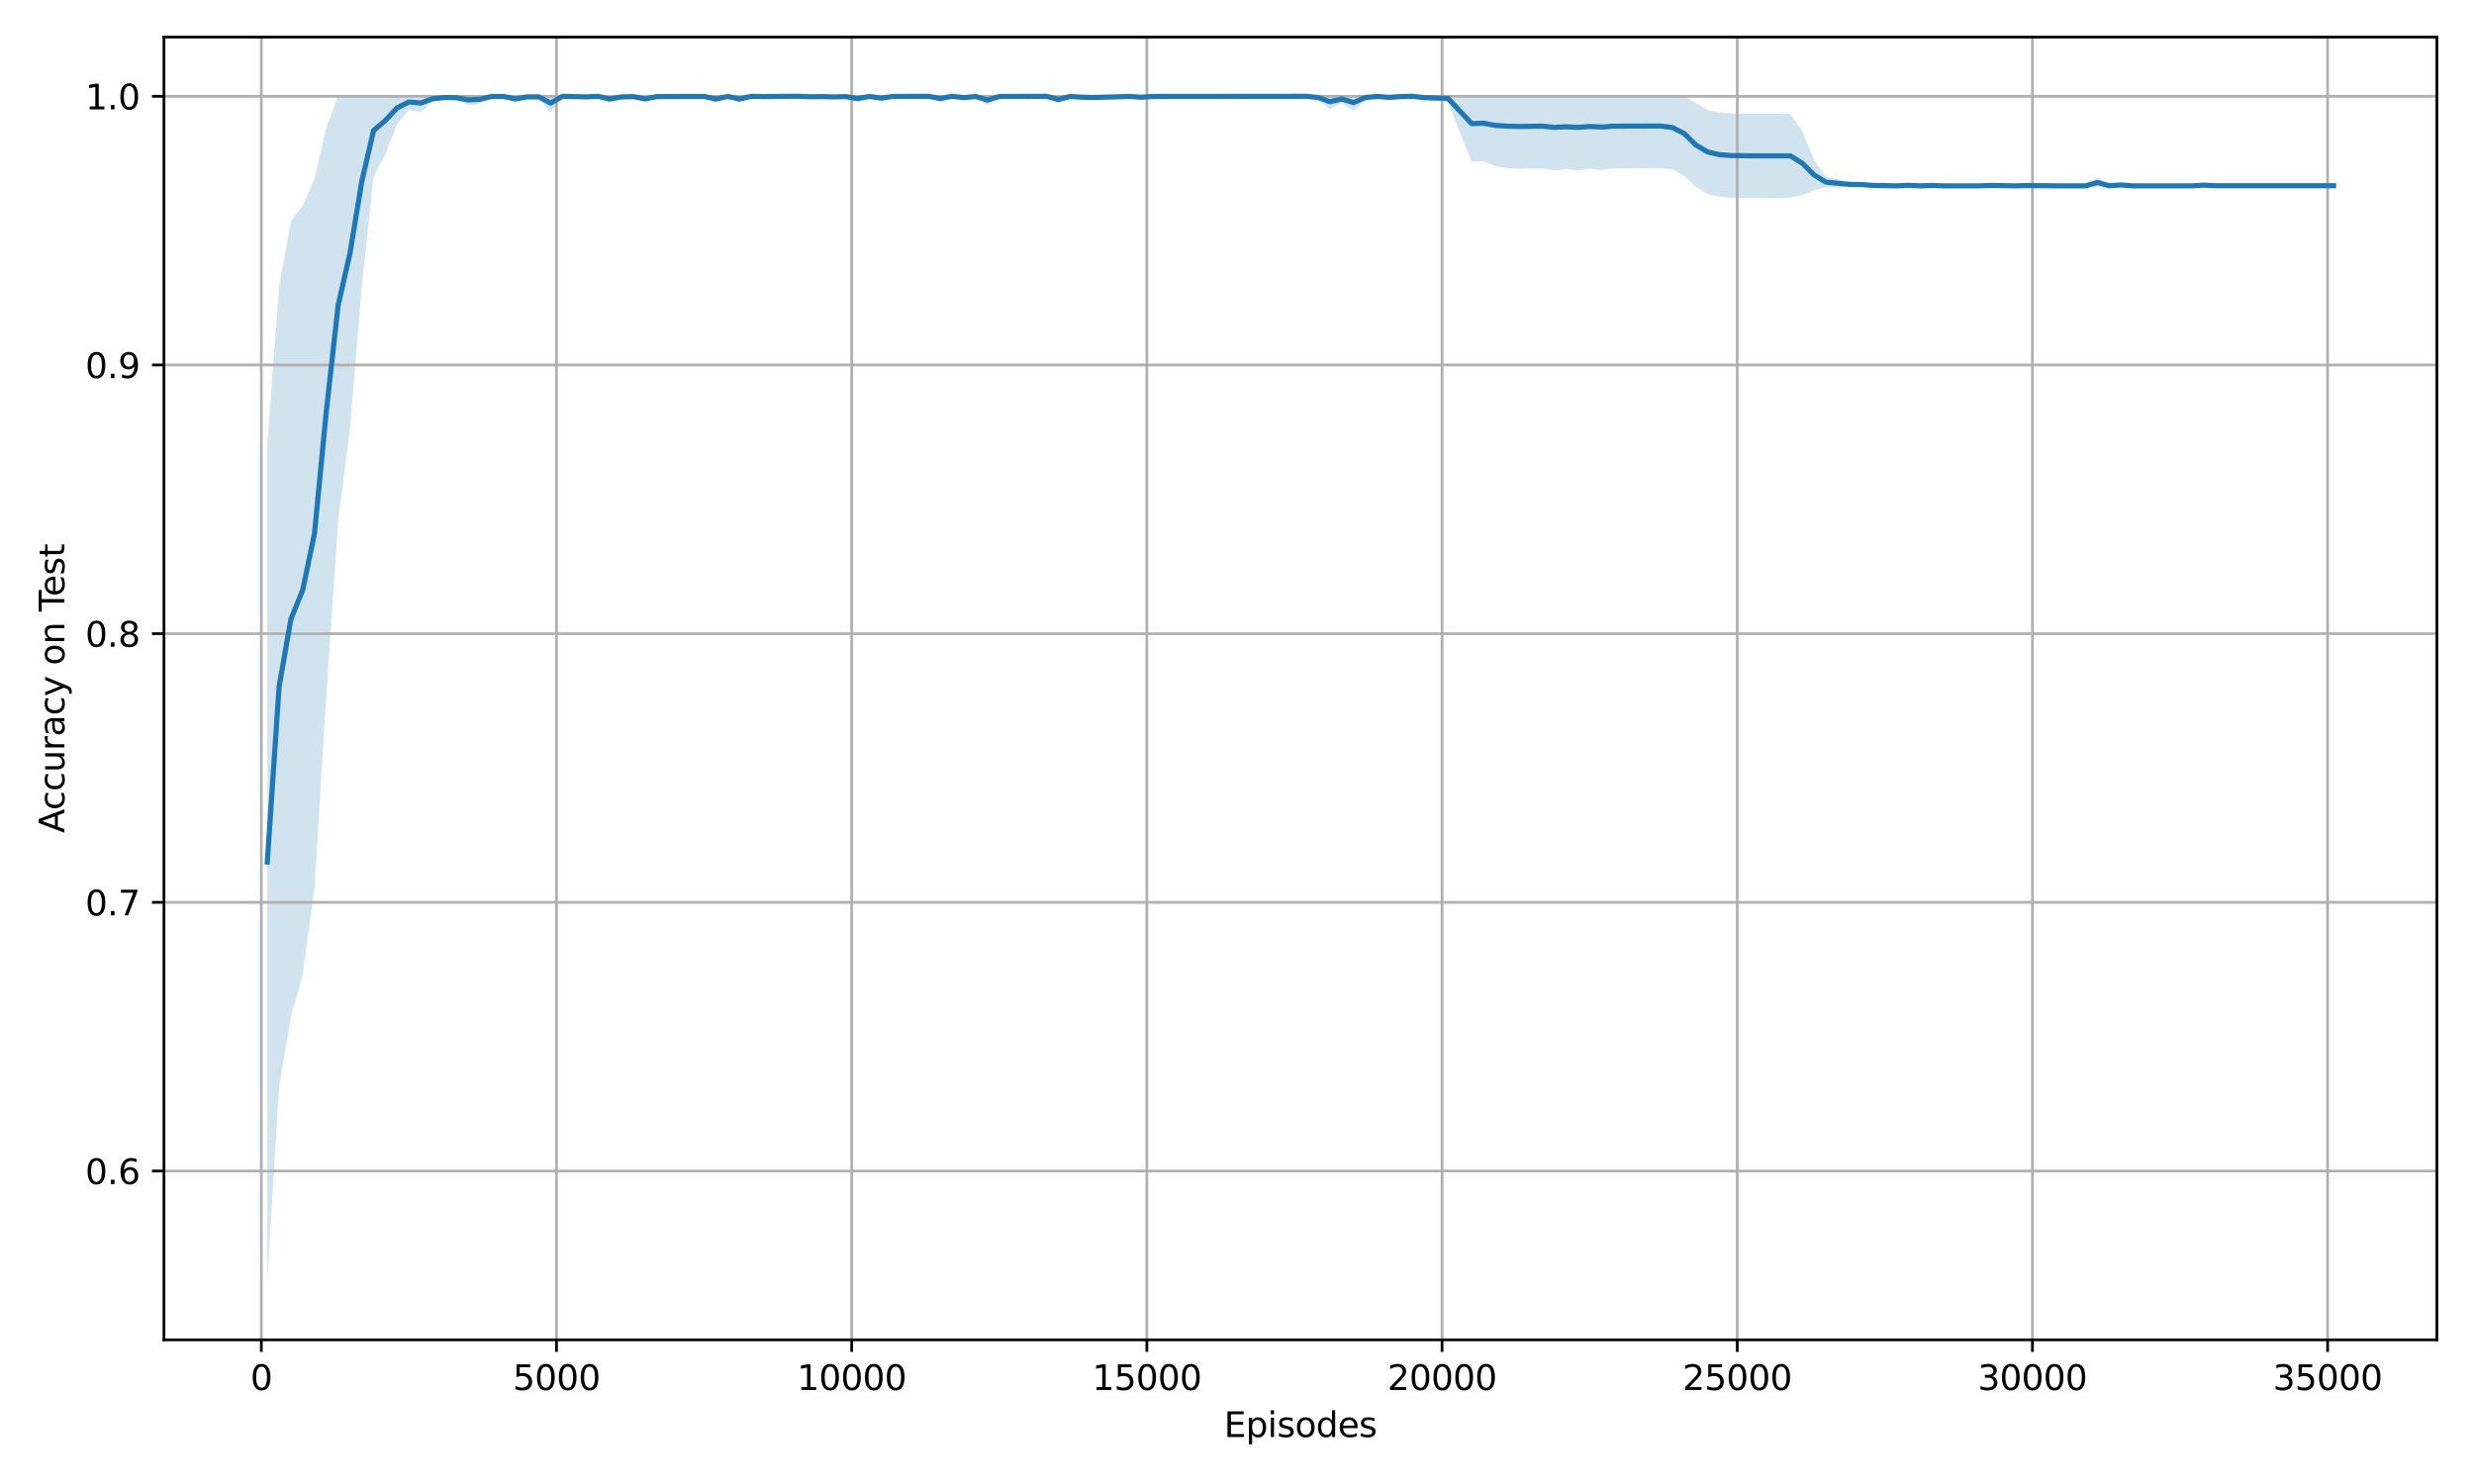 <?xml version="1.0" encoding="utf-8" standalone="no"?>
<!DOCTYPE svg PUBLIC "-//W3C//DTD SVG 1.1//EN"
  "http://www.w3.org/Graphics/SVG/1.1/DTD/svg11.dtd">
<svg xmlns:xlink="http://www.w3.org/1999/xlink" width="720pt" height="432pt" viewBox="0 0 720 432" xmlns="http://www.w3.org/2000/svg" version="1.1">
 <defs>
  <style type="text/css">*{stroke-linejoin: round; stroke-linecap: butt}</style>
 </defs>
 <g id="figure_1">
  <g id="patch_1">
   <path d="M 0 432 
L 720 432 
L 720 0 
L 0 0 
z
" style="fill: #ffffff"/>
  </g>
  <g id="axes_1">
   <g id="patch_2">
    <path d="M 47.72 390.04 
L 709.2 390.04 
L 709.2 10.8 
L 47.72 10.8 
z
" style="fill: #ffffff"/>
   </g>
   <g id="FillBetweenPolyCollection_1">
    <path d="M 77.787 129.093 
L 77.787 372.802 
L 81.224 316.399 
L 84.66 296.105 
L 88.096 283.718 
L 91.532 258.458 
L 94.969 202.403 
L 98.405 151.852 
L 101.841 125.046 
L 105.277 83.655 
L 108.714 51.443 
L 112.15 44.942 
L 115.586 36.038 
L 119.022 32.024 
L 122.459 32.669 
L 125.895 29.655 
L 129.331 28.877 
L 132.767 28.982 
L 136.204 30.556 
L 139.64 30.136 
L 143.076 28.143 
L 146.512 28.143 
L 149.949 29.822 
L 153.385 28.458 
L 156.821 28.458 
L 160.258 32.759 
L 163.694 28.038 
L 167.13 28.143 
L 170.566 28.458 
L 174.003 28.038 
L 177.439 29.926 
L 180.875 28.458 
L 184.311 28.248 
L 187.748 29.822 
L 191.184 28.248 
L 194.62 28.143 
L 198.056 28.143 
L 201.493 28.143 
L 204.929 28.143 
L 208.365 29.926 
L 211.801 28.143 
L 215.238 29.926 
L 218.674 28.038 
L 222.11 28.248 
L 225.546 28.038 
L 228.983 28.038 
L 232.419 28.038 
L 235.855 28.353 
L 239.291 28.248 
L 242.728 28.458 
L 246.164 28.248 
L 249.6 29.612 
L 253.037 28.143 
L 256.473 29.297 
L 259.909 28.143 
L 263.345 28.143 
L 266.782 28.038 
L 270.218 28.038 
L 273.654 29.612 
L 277.09 28.038 
L 280.527 28.982 
L 283.963 28.143 
L 287.399 30.661 
L 290.835 28.143 
L 294.272 28.143 
L 297.708 28.038 
L 301.144 28.038 
L 304.58 28.038 
L 308.017 30.241 
L 311.453 28.143 
L 314.889 28.668 
L 318.325 28.877 
L 321.762 28.668 
L 325.198 28.458 
L 328.634 28.143 
L 332.07 28.668 
L 335.507 28.143 
L 338.943 28.143 
L 342.379 28.038 
L 345.816 28.143 
L 349.252 28.038 
L 352.688 28.143 
L 356.124 28.143 
L 359.561 28.038 
L 362.997 28.143 
L 366.433 28.038 
L 369.869 28.038 
L 373.306 28.143 
L 376.742 28.038 
L 380.178 28.038 
L 383.614 28.877 
L 387.051 31.815 
L 390.487 29.926 
L 393.923 32.444 
L 397.359 28.877 
L 400.796 28.143 
L 404.232 28.773 
L 407.668 28.248 
L 411.104 28.038 
L 414.541 28.982 
L 417.977 29.297 
L 421.413 29.507 
L 424.85 38.528 
L 428.286 47.024 
L 431.722 46.921 
L 435.158 48.406 
L 438.595 48.931 
L 442.031 49.14 
L 445.467 49.019 
L 448.903 49.019 
L 452.34 49.647 
L 455.776 49.192 
L 459.212 49.62 
L 462.648 49.106 
L 466.085 49.56 
L 469.521 49.019 
L 472.957 49.019 
L 476.393 48.957 
L 479.83 49.019 
L 483.266 48.914 
L 486.702 49.287 
L 490.138 51.148 
L 493.575 54.476 
L 497.011 56.474 
L 500.447 57.318 
L 503.883 57.579 
L 507.32 57.604 
L 510.756 57.604 
L 514.192 57.666 
L 517.629 57.709 
L 521.065 57.543 
L 524.501 56.845 
L 527.937 55.362 
L 531.374 54.559 
L 534.81 54.433 
L 538.246 54.289 
L 541.682 54.271 
L 545.119 54.163 
L 548.555 54.145 
L 551.991 54.109 
L 555.427 54.181 
L 558.864 54.109 
L 562.3 54.163 
L 565.736 54.109 
L 569.172 54.109 
L 572.609 54.109 
L 576.045 54.109 
L 579.481 54.163 
L 582.917 54.127 
L 586.354 54.109 
L 589.79 54.145 
L 593.226 54.127 
L 596.662 54.109 
L 600.099 54.109 
L 603.535 54.127 
L 606.971 54.109 
L 610.408 54.523 
L 613.844 54.127 
L 617.28 54.217 
L 620.716 54.109 
L 624.153 54.109 
L 627.589 54.109 
L 631.025 54.109 
L 634.461 54.127 
L 637.898 54.109 
L 641.334 54.199 
L 644.77 54.127 
L 648.206 54.127 
L 651.643 54.109 
L 655.079 54.109 
L 658.515 54.109 
L 661.951 54.109 
L 665.388 54.109 
L 668.824 54.127 
L 672.26 54.109 
L 675.696 54.109 
L 679.133 54.127 
L 679.133 54.005 
L 679.133 54.005 
L 675.696 54.109 
L 672.26 54.109 
L 668.824 54.005 
L 665.388 54.109 
L 661.951 54.109 
L 658.515 54.109 
L 655.079 54.109 
L 651.643 54.109 
L 648.206 54.005 
L 644.77 54.005 
L 641.334 53.585 
L 637.898 54.109 
L 634.461 54.005 
L 631.025 54.109 
L 627.589 54.109 
L 624.153 54.109 
L 620.716 54.109 
L 617.28 53.48 
L 613.844 54.005 
L 610.408 51.697 
L 606.971 54.109 
L 603.535 54.005 
L 600.099 54.109 
L 596.662 54.109 
L 593.226 54.005 
L 589.79 53.9 
L 586.354 54.109 
L 582.917 54.005 
L 579.481 53.795 
L 576.045 54.109 
L 572.609 54.109 
L 569.172 54.109 
L 565.736 54.109 
L 562.3 53.795 
L 558.864 54.109 
L 555.427 53.69 
L 551.991 54.109 
L 548.555 53.9 
L 545.119 53.795 
L 541.682 53.165 
L 538.246 53.06 
L 534.81 52.221 
L 531.374 51.487 
L 527.937 46.513 
L 524.501 38.164 
L 521.065 33.208 
L 517.629 33.129 
L 514.192 33.085 
L 510.756 33.147 
L 507.32 33.147 
L 503.883 32.999 
L 500.447 32.738 
L 497.011 32.017 
L 493.575 30.018 
L 490.138 28.038 
L 486.702 28.038 
L 483.266 28.038 
L 479.83 28.038 
L 476.393 28.038 
L 472.957 28.038 
L 469.521 28.038 
L 466.085 28.038 
L 462.648 28.038 
L 459.212 28.038 
L 455.776 28.038 
L 452.34 28.038 
L 448.903 28.038 
L 445.467 28.038 
L 442.031 28.038 
L 438.595 28.038 
L 435.158 28.038 
L 431.722 28.038 
L 428.286 28.038 
L 424.85 28.038 
L 421.413 28.038 
L 417.977 28.038 
L 414.541 28.038 
L 411.104 28.038 
L 407.668 28.038 
L 404.232 28.038 
L 400.796 28.038 
L 397.359 28.038 
L 393.923 28.038 
L 390.487 28.038 
L 387.051 28.038 
L 383.614 28.038 
L 380.178 28.038 
L 376.742 28.038 
L 373.306 28.038 
L 369.869 28.038 
L 366.433 28.038 
L 362.997 28.038 
L 359.561 28.038 
L 356.124 28.038 
L 352.688 28.038 
L 349.252 28.038 
L 345.816 28.038 
L 342.379 28.038 
L 338.943 28.038 
L 335.507 28.038 
L 332.07 28.038 
L 328.634 28.038 
L 325.198 28.038 
L 321.762 28.038 
L 318.325 28.038 
L 314.889 28.038 
L 311.453 28.038 
L 308.017 28.038 
L 304.58 28.038 
L 301.144 28.038 
L 297.708 28.038 
L 294.272 28.038 
L 290.835 28.038 
L 287.399 28.038 
L 283.963 28.038 
L 280.527 28.038 
L 277.09 28.038 
L 273.654 28.038 
L 270.218 28.038 
L 266.782 28.038 
L 263.345 28.038 
L 259.909 28.038 
L 256.473 28.038 
L 253.037 28.038 
L 249.6 28.038 
L 246.164 28.038 
L 242.728 28.038 
L 239.291 28.038 
L 235.855 28.038 
L 232.419 28.038 
L 228.983 28.038 
L 225.546 28.038 
L 222.11 28.038 
L 218.674 28.038 
L 215.238 28.038 
L 211.801 28.038 
L 208.365 28.038 
L 204.929 28.038 
L 201.493 28.038 
L 198.056 28.038 
L 194.62 28.038 
L 191.184 28.038 
L 187.748 28.038 
L 184.311 28.038 
L 180.875 28.038 
L 177.439 28.038 
L 174.003 28.038 
L 170.566 28.038 
L 167.13 28.038 
L 163.694 28.038 
L 160.258 28.038 
L 156.821 28.038 
L 153.385 28.038 
L 149.949 28.038 
L 146.512 28.038 
L 143.076 28.038 
L 139.64 28.038 
L 136.204 28.038 
L 132.767 28.038 
L 129.331 28.038 
L 125.895 28.038 
L 122.459 28.038 
L 119.022 28.038 
L 115.586 28.038 
L 112.15 28.038 
L 108.714 28.038 
L 105.277 28.038 
L 101.841 28.038 
L 98.405 28.038 
L 94.969 37.041 
L 91.532 52.074 
L 88.096 59.837 
L 84.66 64.396 
L 81.224 83.384 
L 77.787 129.093 
z
" clip-path="url(#pc833664d82)" style="fill: #1f77b4; fill-opacity: 0.2"/>
   </g>
   <g id="matplotlib.axis_1">
    <g id="xtick_1">
     <g id="line2d_1">
      <path d="M 76.052 390.04 
L 76.052 10.8 
" clip-path="url(#pc833664d82)" style="fill: none; stroke: #b0b0b0; stroke-width: 0.8; stroke-linecap: square"/>
     </g>
     <g id="line2d_2">
      <defs>
       <path id="m1f558174e9" d="M 0 0 
L 0 3.5 
" style="stroke: #000000; stroke-width: 0.8"/>
      </defs>
      <g>
       <use xlink:href="#m1f558174e9" x="76.052" y="390.04" style="stroke: #000000; stroke-width: 0.8"/>
      </g>
     </g>
     <g id="text_1">
      <!-- 0 -->
      <g transform="translate(72.871 404.638) scale(0.1 -0.1)">
       <defs>
        <path id="DejaVuSans-30" d="M 2034 4250 
Q 1547 4250 1301 3770 
Q 1056 3291 1056 2328 
Q 1056 1369 1301 889 
Q 1547 409 2034 409 
Q 2525 409 2770 889 
Q 3016 1369 3016 2328 
Q 3016 3291 2770 3770 
Q 2525 4250 2034 4250 
z
M 2034 4750 
Q 2819 4750 3233 4129 
Q 3647 3509 3647 2328 
Q 3647 1150 3233 529 
Q 2819 -91 2034 -91 
Q 1250 -91 836 529 
Q 422 1150 422 2328 
Q 422 3509 836 4129 
Q 1250 4750 2034 4750 
z
" transform="scale(0.016)"/>
       </defs>
       <use xlink:href="#DejaVuSans-30"/>
      </g>
     </g>
    </g>
    <g id="xtick_2">
     <g id="line2d_3">
      <path d="M 161.958 390.04 
L 161.958 10.8 
" clip-path="url(#pc833664d82)" style="fill: none; stroke: #b0b0b0; stroke-width: 0.8; stroke-linecap: square"/>
     </g>
     <g id="line2d_4">
      <g>
       <use xlink:href="#m1f558174e9" x="161.958" y="390.04" style="stroke: #000000; stroke-width: 0.8"/>
      </g>
     </g>
     <g id="text_2">
      <!-- 5000 -->
      <g transform="translate(149.233 404.638) scale(0.1 -0.1)">
       <defs>
        <path id="DejaVuSans-35" d="M 691 4666 
L 3169 4666 
L 3169 4134 
L 1269 4134 
L 1269 2991 
Q 1406 3038 1543 3061 
Q 1681 3084 1819 3084 
Q 2600 3084 3056 2656 
Q 3513 2228 3513 1497 
Q 3513 744 3044 326 
Q 2575 -91 1722 -91 
Q 1428 -91 1123 -41 
Q 819 9 494 109 
L 494 744 
Q 775 591 1075 516 
Q 1375 441 1709 441 
Q 2250 441 2565 725 
Q 2881 1009 2881 1497 
Q 2881 1984 2565 2268 
Q 2250 2553 1709 2553 
Q 1456 2553 1204 2497 
Q 953 2441 691 2322 
L 691 4666 
z
" transform="scale(0.016)"/>
       </defs>
       <use xlink:href="#DejaVuSans-35"/>
       <use xlink:href="#DejaVuSans-30" transform="translate(63.623 0)"/>
       <use xlink:href="#DejaVuSans-30" transform="translate(127.246 0)"/>
       <use xlink:href="#DejaVuSans-30" transform="translate(190.869 0)"/>
      </g>
     </g>
    </g>
    <g id="xtick_3">
     <g id="line2d_5">
      <path d="M 247.865 390.04 
L 247.865 10.8 
" clip-path="url(#pc833664d82)" style="fill: none; stroke: #b0b0b0; stroke-width: 0.8; stroke-linecap: square"/>
     </g>
     <g id="line2d_6">
      <g>
       <use xlink:href="#m1f558174e9" x="247.865" y="390.04" style="stroke: #000000; stroke-width: 0.8"/>
      </g>
     </g>
     <g id="text_3">
      <!-- 10000 -->
      <g transform="translate(231.959 404.638) scale(0.1 -0.1)">
       <defs>
        <path id="DejaVuSans-31" d="M 794 531 
L 1825 531 
L 1825 4091 
L 703 3866 
L 703 4441 
L 1819 4666 
L 2450 4666 
L 2450 531 
L 3481 531 
L 3481 0 
L 794 0 
L 794 531 
z
" transform="scale(0.016)"/>
       </defs>
       <use xlink:href="#DejaVuSans-31"/>
       <use xlink:href="#DejaVuSans-30" transform="translate(63.623 0)"/>
       <use xlink:href="#DejaVuSans-30" transform="translate(127.246 0)"/>
       <use xlink:href="#DejaVuSans-30" transform="translate(190.869 0)"/>
       <use xlink:href="#DejaVuSans-30" transform="translate(254.492 0)"/>
      </g>
     </g>
    </g>
    <g id="xtick_4">
     <g id="line2d_7">
      <path d="M 333.771 390.04 
L 333.771 10.8 
" clip-path="url(#pc833664d82)" style="fill: none; stroke: #b0b0b0; stroke-width: 0.8; stroke-linecap: square"/>
     </g>
     <g id="line2d_8">
      <g>
       <use xlink:href="#m1f558174e9" x="333.771" y="390.04" style="stroke: #000000; stroke-width: 0.8"/>
      </g>
     </g>
     <g id="text_4">
      <!-- 15000 -->
      <g transform="translate(317.865 404.638) scale(0.1 -0.1)">
       <use xlink:href="#DejaVuSans-31"/>
       <use xlink:href="#DejaVuSans-35" transform="translate(63.623 0)"/>
       <use xlink:href="#DejaVuSans-30" transform="translate(127.246 0)"/>
       <use xlink:href="#DejaVuSans-30" transform="translate(190.869 0)"/>
       <use xlink:href="#DejaVuSans-30" transform="translate(254.492 0)"/>
      </g>
     </g>
    </g>
    <g id="xtick_5">
     <g id="line2d_9">
      <path d="M 419.678 390.04 
L 419.678 10.8 
" clip-path="url(#pc833664d82)" style="fill: none; stroke: #b0b0b0; stroke-width: 0.8; stroke-linecap: square"/>
     </g>
     <g id="line2d_10">
      <g>
       <use xlink:href="#m1f558174e9" x="419.678" y="390.04" style="stroke: #000000; stroke-width: 0.8"/>
      </g>
     </g>
     <g id="text_5">
      <!-- 20000 -->
      <g transform="translate(403.772 404.638) scale(0.1 -0.1)">
       <defs>
        <path id="DejaVuSans-32" d="M 1228 531 
L 3431 531 
L 3431 0 
L 469 0 
L 469 531 
Q 828 903 1448 1529 
Q 2069 2156 2228 2338 
Q 2531 2678 2651 2914 
Q 2772 3150 2772 3378 
Q 2772 3750 2511 3984 
Q 2250 4219 1831 4219 
Q 1534 4219 1204 4116 
Q 875 4013 500 3803 
L 500 4441 
Q 881 4594 1212 4672 
Q 1544 4750 1819 4750 
Q 2544 4750 2975 4387 
Q 3406 4025 3406 3419 
Q 3406 3131 3298 2873 
Q 3191 2616 2906 2266 
Q 2828 2175 2409 1742 
Q 1991 1309 1228 531 
z
" transform="scale(0.016)"/>
       </defs>
       <use xlink:href="#DejaVuSans-32"/>
       <use xlink:href="#DejaVuSans-30" transform="translate(63.623 0)"/>
       <use xlink:href="#DejaVuSans-30" transform="translate(127.246 0)"/>
       <use xlink:href="#DejaVuSans-30" transform="translate(190.869 0)"/>
       <use xlink:href="#DejaVuSans-30" transform="translate(254.492 0)"/>
      </g>
     </g>
    </g>
    <g id="xtick_6">
     <g id="line2d_11">
      <path d="M 505.584 390.04 
L 505.584 10.8 
" clip-path="url(#pc833664d82)" style="fill: none; stroke: #b0b0b0; stroke-width: 0.8; stroke-linecap: square"/>
     </g>
     <g id="line2d_12">
      <g>
       <use xlink:href="#m1f558174e9" x="505.584" y="390.04" style="stroke: #000000; stroke-width: 0.8"/>
      </g>
     </g>
     <g id="text_6">
      <!-- 25000 -->
      <g transform="translate(489.678 404.638) scale(0.1 -0.1)">
       <use xlink:href="#DejaVuSans-32"/>
       <use xlink:href="#DejaVuSans-35" transform="translate(63.623 0)"/>
       <use xlink:href="#DejaVuSans-30" transform="translate(127.246 0)"/>
       <use xlink:href="#DejaVuSans-30" transform="translate(190.869 0)"/>
       <use xlink:href="#DejaVuSans-30" transform="translate(254.492 0)"/>
      </g>
     </g>
    </g>
    <g id="xtick_7">
     <g id="line2d_13">
      <path d="M 591.491 390.04 
L 591.491 10.8 
" clip-path="url(#pc833664d82)" style="fill: none; stroke: #b0b0b0; stroke-width: 0.8; stroke-linecap: square"/>
     </g>
     <g id="line2d_14">
      <g>
       <use xlink:href="#m1f558174e9" x="591.491" y="390.04" style="stroke: #000000; stroke-width: 0.8"/>
      </g>
     </g>
     <g id="text_7">
      <!-- 30000 -->
      <g transform="translate(575.585 404.638) scale(0.1 -0.1)">
       <defs>
        <path id="DejaVuSans-33" d="M 2597 2516 
Q 3050 2419 3304 2112 
Q 3559 1806 3559 1356 
Q 3559 666 3084 287 
Q 2609 -91 1734 -91 
Q 1441 -91 1130 -33 
Q 819 25 488 141 
L 488 750 
Q 750 597 1062 519 
Q 1375 441 1716 441 
Q 2309 441 2620 675 
Q 2931 909 2931 1356 
Q 2931 1769 2642 2001 
Q 2353 2234 1838 2234 
L 1294 2234 
L 1294 2753 
L 1863 2753 
Q 2328 2753 2575 2939 
Q 2822 3125 2822 3475 
Q 2822 3834 2567 4026 
Q 2313 4219 1838 4219 
Q 1578 4219 1281 4162 
Q 984 4106 628 3988 
L 628 4550 
Q 988 4650 1302 4700 
Q 1616 4750 1894 4750 
Q 2613 4750 3031 4423 
Q 3450 4097 3450 3541 
Q 3450 3153 3228 2886 
Q 3006 2619 2597 2516 
z
" transform="scale(0.016)"/>
       </defs>
       <use xlink:href="#DejaVuSans-33"/>
       <use xlink:href="#DejaVuSans-30" transform="translate(63.623 0)"/>
       <use xlink:href="#DejaVuSans-30" transform="translate(127.246 0)"/>
       <use xlink:href="#DejaVuSans-30" transform="translate(190.869 0)"/>
       <use xlink:href="#DejaVuSans-30" transform="translate(254.492 0)"/>
      </g>
     </g>
    </g>
    <g id="xtick_8">
     <g id="line2d_15">
      <path d="M 677.397 390.04 
L 677.397 10.8 
" clip-path="url(#pc833664d82)" style="fill: none; stroke: #b0b0b0; stroke-width: 0.8; stroke-linecap: square"/>
     </g>
     <g id="line2d_16">
      <g>
       <use xlink:href="#m1f558174e9" x="677.397" y="390.04" style="stroke: #000000; stroke-width: 0.8"/>
      </g>
     </g>
     <g id="text_8">
      <!-- 35000 -->
      <g transform="translate(661.491 404.638) scale(0.1 -0.1)">
       <use xlink:href="#DejaVuSans-33"/>
       <use xlink:href="#DejaVuSans-35" transform="translate(63.623 0)"/>
       <use xlink:href="#DejaVuSans-30" transform="translate(127.246 0)"/>
       <use xlink:href="#DejaVuSans-30" transform="translate(190.869 0)"/>
       <use xlink:href="#DejaVuSans-30" transform="translate(254.492 0)"/>
      </g>
     </g>
    </g>
    <g id="text_9">
     <!-- Episodes -->
     <g transform="translate(356.218 418.317) scale(0.1 -0.1)">
      <defs>
       <path id="DejaVuSans-45" d="M 628 4666 
L 3578 4666 
L 3578 4134 
L 1259 4134 
L 1259 2753 
L 3481 2753 
L 3481 2222 
L 1259 2222 
L 1259 531 
L 3634 531 
L 3634 0 
L 628 0 
L 628 4666 
z
" transform="scale(0.016)"/>
       <path id="DejaVuSans-70" d="M 1159 525 
L 1159 -1331 
L 581 -1331 
L 581 3500 
L 1159 3500 
L 1159 2969 
Q 1341 3281 1617 3432 
Q 1894 3584 2278 3584 
Q 2916 3584 3314 3078 
Q 3713 2572 3713 1747 
Q 3713 922 3314 415 
Q 2916 -91 2278 -91 
Q 1894 -91 1617 61 
Q 1341 213 1159 525 
z
M 3116 1747 
Q 3116 2381 2855 2742 
Q 2594 3103 2138 3103 
Q 1681 3103 1420 2742 
Q 1159 2381 1159 1747 
Q 1159 1113 1420 752 
Q 1681 391 2138 391 
Q 2594 391 2855 752 
Q 3116 1113 3116 1747 
z
" transform="scale(0.016)"/>
       <path id="DejaVuSans-69" d="M 603 3500 
L 1178 3500 
L 1178 0 
L 603 0 
L 603 3500 
z
M 603 4863 
L 1178 4863 
L 1178 4134 
L 603 4134 
L 603 4863 
z
" transform="scale(0.016)"/>
       <path id="DejaVuSans-73" d="M 2834 3397 
L 2834 2853 
Q 2591 2978 2328 3040 
Q 2066 3103 1784 3103 
Q 1356 3103 1142 2972 
Q 928 2841 928 2578 
Q 928 2378 1081 2264 
Q 1234 2150 1697 2047 
L 1894 2003 
Q 2506 1872 2764 1633 
Q 3022 1394 3022 966 
Q 3022 478 2636 193 
Q 2250 -91 1575 -91 
Q 1294 -91 989 -36 
Q 684 19 347 128 
L 347 722 
Q 666 556 975 473 
Q 1284 391 1588 391 
Q 1994 391 2212 530 
Q 2431 669 2431 922 
Q 2431 1156 2273 1281 
Q 2116 1406 1581 1522 
L 1381 1569 
Q 847 1681 609 1914 
Q 372 2147 372 2553 
Q 372 3047 722 3315 
Q 1072 3584 1716 3584 
Q 2034 3584 2315 3537 
Q 2597 3491 2834 3397 
z
" transform="scale(0.016)"/>
       <path id="DejaVuSans-6f" d="M 1959 3097 
Q 1497 3097 1228 2736 
Q 959 2375 959 1747 
Q 959 1119 1226 758 
Q 1494 397 1959 397 
Q 2419 397 2687 759 
Q 2956 1122 2956 1747 
Q 2956 2369 2687 2733 
Q 2419 3097 1959 3097 
z
M 1959 3584 
Q 2709 3584 3137 3096 
Q 3566 2609 3566 1747 
Q 3566 888 3137 398 
Q 2709 -91 1959 -91 
Q 1206 -91 779 398 
Q 353 888 353 1747 
Q 353 2609 779 3096 
Q 1206 3584 1959 3584 
z
" transform="scale(0.016)"/>
       <path id="DejaVuSans-64" d="M 2906 2969 
L 2906 4863 
L 3481 4863 
L 3481 0 
L 2906 0 
L 2906 525 
Q 2725 213 2448 61 
Q 2172 -91 1784 -91 
Q 1150 -91 751 415 
Q 353 922 353 1747 
Q 353 2572 751 3078 
Q 1150 3584 1784 3584 
Q 2172 3584 2448 3432 
Q 2725 3281 2906 2969 
z
M 947 1747 
Q 947 1113 1208 752 
Q 1469 391 1925 391 
Q 2381 391 2643 752 
Q 2906 1113 2906 1747 
Q 2906 2381 2643 2742 
Q 2381 3103 1925 3103 
Q 1469 3103 1208 2742 
Q 947 2381 947 1747 
z
" transform="scale(0.016)"/>
       <path id="DejaVuSans-65" d="M 3597 1894 
L 3597 1613 
L 953 1613 
Q 991 1019 1311 708 
Q 1631 397 2203 397 
Q 2534 397 2845 478 
Q 3156 559 3463 722 
L 3463 178 
Q 3153 47 2828 -22 
Q 2503 -91 2169 -91 
Q 1331 -91 842 396 
Q 353 884 353 1716 
Q 353 2575 817 3079 
Q 1281 3584 2069 3584 
Q 2775 3584 3186 3129 
Q 3597 2675 3597 1894 
z
M 3022 2063 
Q 3016 2534 2758 2815 
Q 2500 3097 2075 3097 
Q 1594 3097 1305 2825 
Q 1016 2553 972 2059 
L 3022 2063 
z
" transform="scale(0.016)"/>
      </defs>
      <use xlink:href="#DejaVuSans-45"/>
      <use xlink:href="#DejaVuSans-70" transform="translate(63.184 0)"/>
      <use xlink:href="#DejaVuSans-69" transform="translate(126.66 0)"/>
      <use xlink:href="#DejaVuSans-73" transform="translate(154.443 0)"/>
      <use xlink:href="#DejaVuSans-6f" transform="translate(206.543 0)"/>
      <use xlink:href="#DejaVuSans-64" transform="translate(267.725 0)"/>
      <use xlink:href="#DejaVuSans-65" transform="translate(331.201 0)"/>
      <use xlink:href="#DejaVuSans-73" transform="translate(392.725 0)"/>
     </g>
    </g>
   </g>
   <g id="matplotlib.axis_2">
    <g id="ytick_1">
     <g id="line2d_17">
      <path d="M 47.72 340.893 
L 709.2 340.893 
" clip-path="url(#pc833664d82)" style="fill: none; stroke: #b0b0b0; stroke-width: 0.8; stroke-linecap: square"/>
     </g>
     <g id="line2d_18">
      <defs>
       <path id="m2f42d568e9" d="M 0 0 
L -3.5 0 
" style="stroke: #000000; stroke-width: 0.8"/>
      </defs>
      <g>
       <use xlink:href="#m2f42d568e9" x="47.72" y="340.893" style="stroke: #000000; stroke-width: 0.8"/>
      </g>
     </g>
     <g id="text_10">
      <!-- 0.6 -->
      <g transform="translate(24.817 344.692) scale(0.1 -0.1)">
       <defs>
        <path id="DejaVuSans-2e" d="M 684 794 
L 1344 794 
L 1344 0 
L 684 0 
L 684 794 
z
" transform="scale(0.016)"/>
        <path id="DejaVuSans-36" d="M 2113 2584 
Q 1688 2584 1439 2293 
Q 1191 2003 1191 1497 
Q 1191 994 1439 701 
Q 1688 409 2113 409 
Q 2538 409 2786 701 
Q 3034 994 3034 1497 
Q 3034 2003 2786 2293 
Q 2538 2584 2113 2584 
z
M 3366 4563 
L 3366 3988 
Q 3128 4100 2886 4159 
Q 2644 4219 2406 4219 
Q 1781 4219 1451 3797 
Q 1122 3375 1075 2522 
Q 1259 2794 1537 2939 
Q 1816 3084 2150 3084 
Q 2853 3084 3261 2657 
Q 3669 2231 3669 1497 
Q 3669 778 3244 343 
Q 2819 -91 2113 -91 
Q 1303 -91 875 529 
Q 447 1150 447 2328 
Q 447 3434 972 4092 
Q 1497 4750 2381 4750 
Q 2619 4750 2861 4703 
Q 3103 4656 3366 4563 
z
" transform="scale(0.016)"/>
       </defs>
       <use xlink:href="#DejaVuSans-30"/>
       <use xlink:href="#DejaVuSans-2e" transform="translate(63.623 0)"/>
       <use xlink:href="#DejaVuSans-36" transform="translate(95.41 0)"/>
      </g>
     </g>
    </g>
    <g id="ytick_2">
     <g id="line2d_19">
      <path d="M 47.72 262.679 
L 709.2 262.679 
" clip-path="url(#pc833664d82)" style="fill: none; stroke: #b0b0b0; stroke-width: 0.8; stroke-linecap: square"/>
     </g>
     <g id="line2d_20">
      <g>
       <use xlink:href="#m2f42d568e9" x="47.72" y="262.679" style="stroke: #000000; stroke-width: 0.8"/>
      </g>
     </g>
     <g id="text_11">
      <!-- 0.7 -->
      <g transform="translate(24.817 266.479) scale(0.1 -0.1)">
       <defs>
        <path id="DejaVuSans-37" d="M 525 4666 
L 3525 4666 
L 3525 4397 
L 1831 0 
L 1172 0 
L 2766 4134 
L 525 4134 
L 525 4666 
z
" transform="scale(0.016)"/>
       </defs>
       <use xlink:href="#DejaVuSans-30"/>
       <use xlink:href="#DejaVuSans-2e" transform="translate(63.623 0)"/>
       <use xlink:href="#DejaVuSans-37" transform="translate(95.41 0)"/>
      </g>
     </g>
    </g>
    <g id="ytick_3">
     <g id="line2d_21">
      <path d="M 47.72 184.466 
L 709.2 184.466 
" clip-path="url(#pc833664d82)" style="fill: none; stroke: #b0b0b0; stroke-width: 0.8; stroke-linecap: square"/>
     </g>
     <g id="line2d_22">
      <g>
       <use xlink:href="#m2f42d568e9" x="47.72" y="184.466" style="stroke: #000000; stroke-width: 0.8"/>
      </g>
     </g>
     <g id="text_12">
      <!-- 0.8 -->
      <g transform="translate(24.817 188.265) scale(0.1 -0.1)">
       <defs>
        <path id="DejaVuSans-38" d="M 2034 2216 
Q 1584 2216 1326 1975 
Q 1069 1734 1069 1313 
Q 1069 891 1326 650 
Q 1584 409 2034 409 
Q 2484 409 2743 651 
Q 3003 894 3003 1313 
Q 3003 1734 2745 1975 
Q 2488 2216 2034 2216 
z
M 1403 2484 
Q 997 2584 770 2862 
Q 544 3141 544 3541 
Q 544 4100 942 4425 
Q 1341 4750 2034 4750 
Q 2731 4750 3128 4425 
Q 3525 4100 3525 3541 
Q 3525 3141 3298 2862 
Q 3072 2584 2669 2484 
Q 3125 2378 3379 2068 
Q 3634 1759 3634 1313 
Q 3634 634 3220 271 
Q 2806 -91 2034 -91 
Q 1263 -91 848 271 
Q 434 634 434 1313 
Q 434 1759 690 2068 
Q 947 2378 1403 2484 
z
M 1172 3481 
Q 1172 3119 1398 2916 
Q 1625 2713 2034 2713 
Q 2441 2713 2670 2916 
Q 2900 3119 2900 3481 
Q 2900 3844 2670 4047 
Q 2441 4250 2034 4250 
Q 1625 4250 1398 4047 
Q 1172 3844 1172 3481 
z
" transform="scale(0.016)"/>
       </defs>
       <use xlink:href="#DejaVuSans-30"/>
       <use xlink:href="#DejaVuSans-2e" transform="translate(63.623 0)"/>
       <use xlink:href="#DejaVuSans-38" transform="translate(95.41 0)"/>
      </g>
     </g>
    </g>
    <g id="ytick_4">
     <g id="line2d_23">
      <path d="M 47.72 106.252 
L 709.2 106.252 
" clip-path="url(#pc833664d82)" style="fill: none; stroke: #b0b0b0; stroke-width: 0.8; stroke-linecap: square"/>
     </g>
     <g id="line2d_24">
      <g>
       <use xlink:href="#m2f42d568e9" x="47.72" y="106.252" style="stroke: #000000; stroke-width: 0.8"/>
      </g>
     </g>
     <g id="text_13">
      <!-- 0.9 -->
      <g transform="translate(24.817 110.051) scale(0.1 -0.1)">
       <defs>
        <path id="DejaVuSans-39" d="M 703 97 
L 703 672 
Q 941 559 1184 500 
Q 1428 441 1663 441 
Q 2288 441 2617 861 
Q 2947 1281 2994 2138 
Q 2813 1869 2534 1725 
Q 2256 1581 1919 1581 
Q 1219 1581 811 2004 
Q 403 2428 403 3163 
Q 403 3881 828 4315 
Q 1253 4750 1959 4750 
Q 2769 4750 3195 4129 
Q 3622 3509 3622 2328 
Q 3622 1225 3098 567 
Q 2575 -91 1691 -91 
Q 1453 -91 1209 -44 
Q 966 3 703 97 
z
M 1959 2075 
Q 2384 2075 2632 2365 
Q 2881 2656 2881 3163 
Q 2881 3666 2632 3958 
Q 2384 4250 1959 4250 
Q 1534 4250 1286 3958 
Q 1038 3666 1038 3163 
Q 1038 2656 1286 2365 
Q 1534 2075 1959 2075 
z
" transform="scale(0.016)"/>
       </defs>
       <use xlink:href="#DejaVuSans-30"/>
       <use xlink:href="#DejaVuSans-2e" transform="translate(63.623 0)"/>
       <use xlink:href="#DejaVuSans-39" transform="translate(95.41 0)"/>
      </g>
     </g>
    </g>
    <g id="ytick_5">
     <g id="line2d_25">
      <path d="M 47.72 28.038 
L 709.2 28.038 
" clip-path="url(#pc833664d82)" style="fill: none; stroke: #b0b0b0; stroke-width: 0.8; stroke-linecap: square"/>
     </g>
     <g id="line2d_26">
      <g>
       <use xlink:href="#m2f42d568e9" x="47.72" y="28.038" style="stroke: #000000; stroke-width: 0.8"/>
      </g>
     </g>
     <g id="text_14">
      <!-- 1.0 -->
      <g transform="translate(24.817 31.837) scale(0.1 -0.1)">
       <use xlink:href="#DejaVuSans-31"/>
       <use xlink:href="#DejaVuSans-2e" transform="translate(63.623 0)"/>
       <use xlink:href="#DejaVuSans-30" transform="translate(95.41 0)"/>
      </g>
     </g>
    </g>
    <g id="text_15">
     <!-- Accuracy on Test -->
     <g transform="translate(18.737 242.5) rotate(-90) scale(0.1 -0.1)">
      <defs>
       <path id="DejaVuSans-41" d="M 2188 4044 
L 1331 1722 
L 3047 1722 
L 2188 4044 
z
M 1831 4666 
L 2547 4666 
L 4325 0 
L 3669 0 
L 3244 1197 
L 1141 1197 
L 716 0 
L 50 0 
L 1831 4666 
z
" transform="scale(0.016)"/>
       <path id="DejaVuSans-63" d="M 3122 3366 
L 3122 2828 
Q 2878 2963 2633 3030 
Q 2388 3097 2138 3097 
Q 1578 3097 1268 2742 
Q 959 2388 959 1747 
Q 959 1106 1268 751 
Q 1578 397 2138 397 
Q 2388 397 2633 464 
Q 2878 531 3122 666 
L 3122 134 
Q 2881 22 2623 -34 
Q 2366 -91 2075 -91 
Q 1284 -91 818 406 
Q 353 903 353 1747 
Q 353 2603 823 3093 
Q 1294 3584 2113 3584 
Q 2378 3584 2631 3529 
Q 2884 3475 3122 3366 
z
" transform="scale(0.016)"/>
       <path id="DejaVuSans-75" d="M 544 1381 
L 544 3500 
L 1119 3500 
L 1119 1403 
Q 1119 906 1312 657 
Q 1506 409 1894 409 
Q 2359 409 2629 706 
Q 2900 1003 2900 1516 
L 2900 3500 
L 3475 3500 
L 3475 0 
L 2900 0 
L 2900 538 
Q 2691 219 2414 64 
Q 2138 -91 1772 -91 
Q 1169 -91 856 284 
Q 544 659 544 1381 
z
M 1991 3584 
L 1991 3584 
z
" transform="scale(0.016)"/>
       <path id="DejaVuSans-72" d="M 2631 2963 
Q 2534 3019 2420 3045 
Q 2306 3072 2169 3072 
Q 1681 3072 1420 2755 
Q 1159 2438 1159 1844 
L 1159 0 
L 581 0 
L 581 3500 
L 1159 3500 
L 1159 2956 
Q 1341 3275 1631 3429 
Q 1922 3584 2338 3584 
Q 2397 3584 2469 3576 
Q 2541 3569 2628 3553 
L 2631 2963 
z
" transform="scale(0.016)"/>
       <path id="DejaVuSans-61" d="M 2194 1759 
Q 1497 1759 1228 1600 
Q 959 1441 959 1056 
Q 959 750 1161 570 
Q 1363 391 1709 391 
Q 2188 391 2477 730 
Q 2766 1069 2766 1631 
L 2766 1759 
L 2194 1759 
z
M 3341 1997 
L 3341 0 
L 2766 0 
L 2766 531 
Q 2569 213 2275 61 
Q 1981 -91 1556 -91 
Q 1019 -91 701 211 
Q 384 513 384 1019 
Q 384 1609 779 1909 
Q 1175 2209 1959 2209 
L 2766 2209 
L 2766 2266 
Q 2766 2663 2505 2880 
Q 2244 3097 1772 3097 
Q 1472 3097 1187 3025 
Q 903 2953 641 2809 
L 641 3341 
Q 956 3463 1253 3523 
Q 1550 3584 1831 3584 
Q 2591 3584 2966 3190 
Q 3341 2797 3341 1997 
z
" transform="scale(0.016)"/>
       <path id="DejaVuSans-79" d="M 2059 -325 
Q 1816 -950 1584 -1140 
Q 1353 -1331 966 -1331 
L 506 -1331 
L 506 -850 
L 844 -850 
Q 1081 -850 1212 -737 
Q 1344 -625 1503 -206 
L 1606 56 
L 191 3500 
L 800 3500 
L 1894 763 
L 2988 3500 
L 3597 3500 
L 2059 -325 
z
" transform="scale(0.016)"/>
       <path id="DejaVuSans-20" transform="scale(0.016)"/>
       <path id="DejaVuSans-6e" d="M 3513 2113 
L 3513 0 
L 2938 0 
L 2938 2094 
Q 2938 2591 2744 2837 
Q 2550 3084 2163 3084 
Q 1697 3084 1428 2787 
Q 1159 2491 1159 1978 
L 1159 0 
L 581 0 
L 581 3500 
L 1159 3500 
L 1159 2956 
Q 1366 3272 1645 3428 
Q 1925 3584 2291 3584 
Q 2894 3584 3203 3211 
Q 3513 2838 3513 2113 
z
" transform="scale(0.016)"/>
       <path id="DejaVuSans-54" d="M -19 4666 
L 3928 4666 
L 3928 4134 
L 2272 4134 
L 2272 0 
L 1638 0 
L 1638 4134 
L -19 4134 
L -19 4666 
z
" transform="scale(0.016)"/>
       <path id="DejaVuSans-74" d="M 1172 4494 
L 1172 3500 
L 2356 3500 
L 2356 3053 
L 1172 3053 
L 1172 1153 
Q 1172 725 1289 603 
Q 1406 481 1766 481 
L 2356 481 
L 2356 0 
L 1766 0 
Q 1100 0 847 248 
Q 594 497 594 1153 
L 594 3053 
L 172 3053 
L 172 3500 
L 594 3500 
L 594 4494 
L 1172 4494 
z
" transform="scale(0.016)"/>
      </defs>
      <use xlink:href="#DejaVuSans-41"/>
      <use xlink:href="#DejaVuSans-63" transform="translate(66.658 0)"/>
      <use xlink:href="#DejaVuSans-63" transform="translate(121.639 0)"/>
      <use xlink:href="#DejaVuSans-75" transform="translate(176.619 0)"/>
      <use xlink:href="#DejaVuSans-72" transform="translate(239.998 0)"/>
      <use xlink:href="#DejaVuSans-61" transform="translate(281.111 0)"/>
      <use xlink:href="#DejaVuSans-63" transform="translate(342.391 0)"/>
      <use xlink:href="#DejaVuSans-79" transform="translate(397.371 0)"/>
      <use xlink:href="#DejaVuSans-20" transform="translate(456.551 0)"/>
      <use xlink:href="#DejaVuSans-6f" transform="translate(488.338 0)"/>
      <use xlink:href="#DejaVuSans-6e" transform="translate(549.52 0)"/>
      <use xlink:href="#DejaVuSans-20" transform="translate(612.898 0)"/>
      <use xlink:href="#DejaVuSans-54" transform="translate(644.686 0)"/>
      <use xlink:href="#DejaVuSans-65" transform="translate(688.77 0)"/>
      <use xlink:href="#DejaVuSans-73" transform="translate(750.293 0)"/>
      <use xlink:href="#DejaVuSans-74" transform="translate(802.393 0)"/>
     </g>
    </g>
   </g>
   <g id="line2d_27">
    <path d="M 77.787 250.947 
L 81.224 199.891 
L 84.66 180.251 
L 88.096 171.778 
L 91.532 155.266 
L 94.969 119.722 
L 98.405 88.915 
L 101.841 73.793 
L 105.277 52.893 
L 108.714 37.989 
L 112.15 35.077 
L 115.586 31.384 
L 119.022 29.689 
L 122.459 29.994 
L 125.895 28.733 
L 129.331 28.386 
L 132.767 28.429 
L 136.204 29.081 
L 139.64 28.907 
L 143.076 28.082 
L 146.512 28.082 
L 149.949 28.777 
L 153.385 28.212 
L 156.821 28.212 
L 160.258 29.994 
L 163.694 28.038 
L 170.566 28.212 
L 174.003 28.038 
L 177.439 28.82 
L 180.875 28.212 
L 184.311 28.125 
L 187.748 28.777 
L 191.184 28.125 
L 201.493 28.082 
L 204.929 28.082 
L 208.365 28.82 
L 211.801 28.082 
L 215.238 28.82 
L 218.674 28.038 
L 222.11 28.125 
L 228.983 28.038 
L 232.419 28.038 
L 235.855 28.169 
L 239.291 28.125 
L 242.728 28.212 
L 246.164 28.125 
L 249.6 28.69 
L 253.037 28.082 
L 256.473 28.56 
L 259.909 28.082 
L 270.218 28.038 
L 273.654 28.69 
L 277.09 28.038 
L 280.527 28.429 
L 283.963 28.082 
L 287.399 29.124 
L 290.835 28.082 
L 304.58 28.038 
L 308.017 28.951 
L 311.453 28.082 
L 314.889 28.299 
L 318.325 28.386 
L 328.634 28.082 
L 332.07 28.299 
L 335.507 28.082 
L 380.178 28.038 
L 383.614 28.386 
L 387.051 29.602 
L 390.487 28.82 
L 393.923 29.863 
L 397.359 28.386 
L 400.796 28.082 
L 404.232 28.342 
L 407.668 28.125 
L 411.104 28.038 
L 414.541 28.429 
L 421.413 28.647 
L 428.286 35.99 
L 431.722 35.86 
L 435.158 36.511 
L 438.595 36.729 
L 442.031 36.815 
L 448.903 36.729 
L 452.34 37.076 
L 455.776 36.902 
L 459.212 37.076 
L 462.648 36.815 
L 466.085 36.989 
L 469.521 36.729 
L 483.266 36.685 
L 486.702 37.12 
L 490.138 38.858 
L 493.575 42.247 
L 497.011 44.246 
L 500.447 45.028 
L 503.883 45.289 
L 510.756 45.376 
L 521.065 45.376 
L 524.501 47.505 
L 527.937 50.937 
L 531.374 53.023 
L 538.246 53.675 
L 541.682 53.718 
L 545.119 53.979 
L 551.991 54.109 
L 555.427 53.936 
L 558.864 54.109 
L 562.3 53.979 
L 565.736 54.109 
L 576.045 54.109 
L 579.481 53.979 
L 586.354 54.109 
L 589.79 54.023 
L 600.099 54.109 
L 606.971 54.109 
L 610.408 53.11 
L 613.844 54.066 
L 617.28 53.849 
L 620.716 54.109 
L 637.898 54.109 
L 641.334 53.892 
L 644.77 54.066 
L 679.133 54.066 
L 679.133 54.066 
" clip-path="url(#pc833664d82)" style="fill: none; stroke: #1f77b4; stroke-width: 1.5; stroke-linecap: square"/>
   </g>
   <g id="patch_3">
    <path d="M 47.72 390.04 
L 47.72 10.8 
" style="fill: none; stroke: #000000; stroke-width: 0.8; stroke-linejoin: miter; stroke-linecap: square"/>
   </g>
   <g id="patch_4">
    <path d="M 709.2 390.04 
L 709.2 10.8 
" style="fill: none; stroke: #000000; stroke-width: 0.8; stroke-linejoin: miter; stroke-linecap: square"/>
   </g>
   <g id="patch_5">
    <path d="M 47.72 390.04 
L 709.2 390.04 
" style="fill: none; stroke: #000000; stroke-width: 0.8; stroke-linejoin: miter; stroke-linecap: square"/>
   </g>
   <g id="patch_6">
    <path d="M 47.72 10.8 
L 709.2 10.8 
" style="fill: none; stroke: #000000; stroke-width: 0.8; stroke-linejoin: miter; stroke-linecap: square"/>
   </g>
  </g>
 </g>
 <defs>
  <clipPath id="pc833664d82">
   <rect x="47.72" y="10.8" width="661.48" height="379.24"/>
  </clipPath>
 </defs>
</svg>
